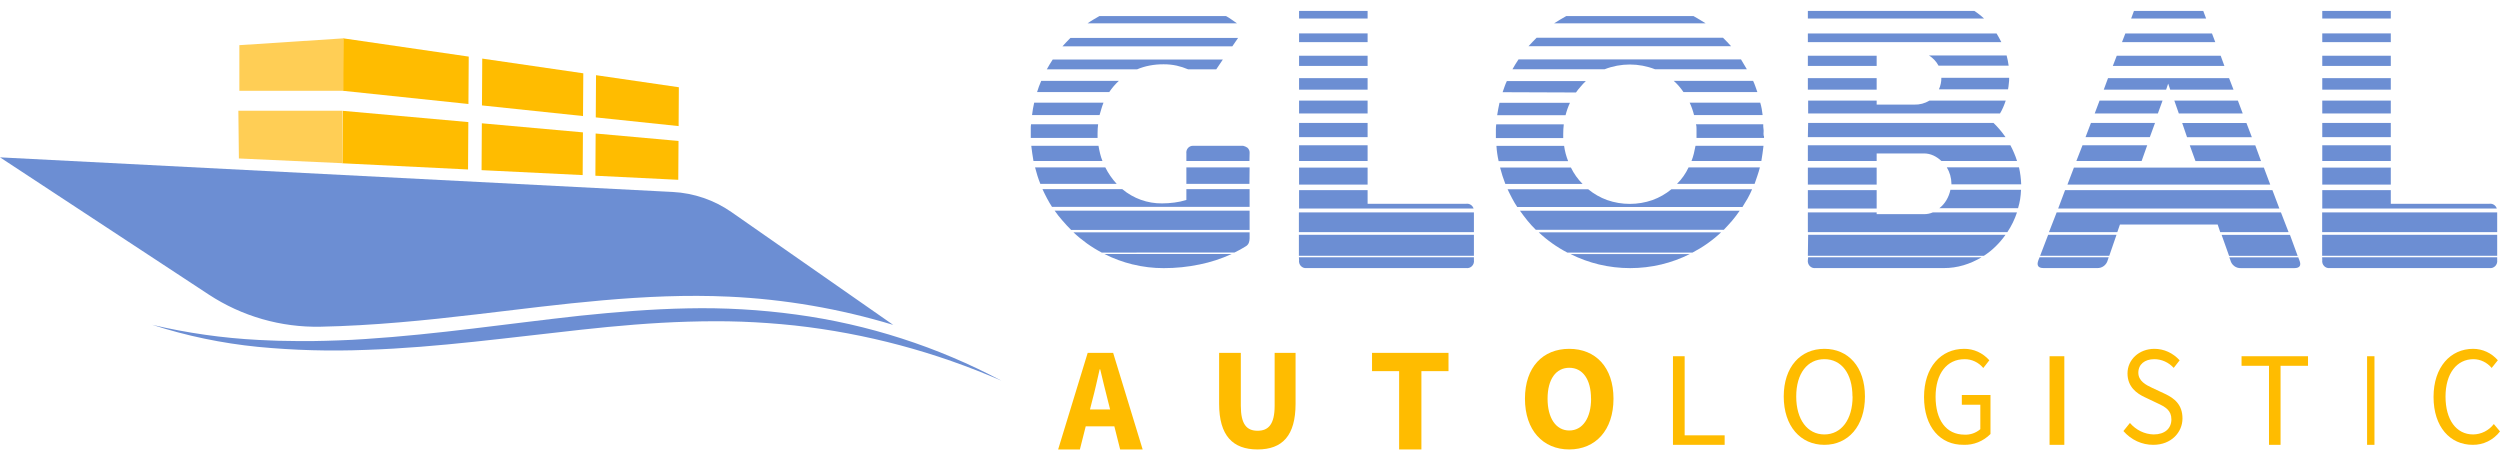 <svg width="215" height="39" viewBox="0 0 215 39" fill="none" xmlns="http://www.w3.org/2000/svg">
<path d="M51.203 15.113L58.331 15.463L58.353 12.122L51.225 11.482L51.203 15.113Z" fill="#FFBC00"/>
<path d="M51.236 10.096L58.361 10.844L58.381 7.503L51.258 6.465L51.236 10.096Z" fill="#FFBC00"/>
<path d="M41.449 9.066L50.139 9.98L50.164 6.305L41.473 5.039L41.449 9.066Z" fill="#FFBC00"/>
<path d="M41.415 14.633L50.11 15.058L50.132 11.384L41.439 10.604L41.415 14.633Z" fill="#FFBC00"/>
<path d="M29.489 7.809L40.285 8.944L40.311 4.868L29.516 3.296L29.489 7.809Z" fill="#FFBC00"/>
<path d="M29.45 14.043L40.251 14.575L40.277 10.499L29.48 9.532L29.45 14.043Z" fill="#FFBC00"/>
<path d="M76.816 27.941C72.224 26.548 67.476 25.732 62.682 25.511C55.437 25.176 48.202 26.184 41.004 27.032C36.573 27.555 32.058 28.005 27.576 28.097C24.163 28.169 20.807 27.204 17.953 25.331L0 13.532L57.858 16.509C59.67 16.604 61.419 17.203 62.908 18.24L76.816 27.941Z" fill="#6C8ED3"/>
<path d="M13.089 27.933C16.09 28.641 19.149 29.076 22.229 29.234C22.997 29.26 23.762 29.316 24.533 29.316L25.685 29.333H26.839C27.607 29.333 28.375 29.292 29.143 29.273C29.911 29.253 30.679 29.202 31.447 29.154C37.588 28.757 43.688 27.834 49.849 27.156C52.931 26.837 56.029 26.577 59.145 26.519C62.263 26.451 65.381 26.629 68.47 27.051C74.642 27.887 80.617 29.813 86.116 32.738C80.467 30.271 74.478 28.671 68.351 27.992C66.828 27.83 65.301 27.72 63.77 27.664C62.239 27.608 60.705 27.62 59.172 27.664C56.105 27.754 53.04 28.021 49.978 28.356C46.916 28.692 43.849 29.066 40.77 29.392C37.691 29.717 34.597 29.987 31.493 30.089C28.388 30.214 25.277 30.128 22.183 29.831C19.093 29.524 16.044 28.888 13.089 27.933V27.933Z" fill="#6C8ED3"/>
<path d="M29.538 7.811H20.585V3.884L29.538 3.298V7.811Z" fill="#FFCE55"/>
<path d="M29.452 9.521H20.499L20.545 13.628L29.452 14.036V9.521Z" fill="#FFCE55"/>
<path d="M94.391 11.675C94.386 11.738 94.386 11.8 94.391 11.862H88.647V11.469C88.647 11.335 88.647 11.206 88.647 11.077C88.647 10.947 88.647 10.823 88.67 10.684H94.438C94.406 10.944 94.391 11.207 94.391 11.469V11.675ZM94.471 12.538C94.509 12.773 94.556 12.993 94.608 13.209C94.66 13.426 94.728 13.639 94.811 13.846H88.878C88.807 13.424 88.741 12.993 88.689 12.538H94.471ZM94.901 8.83C94.83 9.005 94.769 9.184 94.717 9.366L94.561 9.898H88.755C88.797 9.539 88.859 9.182 88.939 8.83H94.901ZM95.057 14.397C95.314 14.913 95.643 15.389 96.034 15.81H89.468C89.374 15.58 89.289 15.331 89.218 15.111C89.147 14.89 89.081 14.631 89.015 14.397H95.057ZM96.218 6.956C95.909 7.243 95.633 7.564 95.397 7.915H89.189C89.237 7.756 89.293 7.598 89.35 7.435C89.407 7.273 89.473 7.11 89.543 6.956H96.218ZM100.999 17.42C101.348 17.377 101.693 17.302 102.028 17.195V16.265H107.466V17.793H90.473C90.318 17.549 90.176 17.314 90.039 17.051C89.902 16.787 89.775 16.538 89.652 16.265H96.515C97.478 17.071 98.69 17.505 99.937 17.492C100.292 17.491 100.647 17.467 100.999 17.42ZM98.861 5.639C98.492 5.709 98.131 5.818 97.785 5.965H90.025C90.179 5.68 90.349 5.398 90.535 5.117H105.167L104.596 5.965H102.184C101.863 5.828 101.532 5.721 101.193 5.644C100.826 5.566 100.453 5.527 100.079 5.529C99.67 5.525 99.262 5.562 98.861 5.639V5.639ZM107.466 19.772H92.116C91.861 19.518 91.616 19.259 91.389 18.991C91.143 18.715 90.912 18.423 90.7 18.119H107.466V19.772ZM105.979 3.986H91.37L91.71 3.617L92.055 3.263H106.475L105.979 3.986ZM94.75 21.722C93.863 21.256 93.044 20.67 92.314 19.978H107.466V20.491C107.468 20.628 107.444 20.765 107.395 20.893C107.336 21.026 107.235 21.134 107.107 21.2C106.803 21.392 106.488 21.565 106.163 21.717L94.75 21.722ZM105.436 1.38C105.601 1.471 105.762 1.571 105.908 1.677L106.38 2.007H93.532C93.697 1.892 93.862 1.782 94.032 1.682L94.552 1.38H105.436ZM97.412 22.742C96.571 22.537 95.756 22.236 94.981 21.846H105.918C105.04 22.249 104.12 22.55 103.175 22.742C102.157 22.956 101.119 23.062 100.079 23.059C99.185 23.062 98.295 22.956 97.426 22.742H97.412ZM100.489 0H100.961H99.196H99.602H100.508H100.489ZM107.452 13.846H102.028V13.199C102.016 13.117 102.021 13.034 102.044 12.955C102.066 12.875 102.105 12.802 102.158 12.739C102.211 12.676 102.276 12.626 102.35 12.591C102.424 12.556 102.504 12.538 102.585 12.538H106.909C107.038 12.569 107.161 12.623 107.272 12.696C107.343 12.757 107.398 12.835 107.432 12.922C107.466 13.01 107.477 13.105 107.466 13.199L107.452 13.846ZM107.452 15.81H102.028V14.397H107.466L107.452 15.81Z" fill="#6C8ED3"/>
<path d="M117.614 1.592H111.72V0.942H117.614V1.592ZM117.614 3.625H111.72V2.871H117.614V3.625ZM117.614 5.673H111.72V4.795H117.614V5.673ZM117.614 7.711H111.72V6.719H117.614V7.711ZM117.614 9.759H111.72V8.653H117.614V9.759ZM117.614 11.792H111.72V10.572H117.614V11.792ZM117.614 13.845H111.72V12.491H117.614V13.845ZM117.614 15.878H111.72V14.415H117.614V15.878ZM117.614 17.525H126.092C126.228 17.506 126.366 17.537 126.482 17.611C126.598 17.685 126.685 17.798 126.728 17.931H111.72V16.349H117.614V17.525ZM126.757 19.964H111.705V18.268H126.757V19.964ZM126.757 21.997H111.705V20.192H126.757V21.997ZM111.705 22.126H126.757V22.369C126.771 22.462 126.764 22.557 126.735 22.646C126.707 22.735 126.658 22.816 126.593 22.883C126.529 22.949 126.45 22.999 126.363 23.029C126.276 23.059 126.183 23.067 126.092 23.054H112.371C112.281 23.066 112.189 23.056 112.104 23.026C112.018 22.995 111.94 22.945 111.877 22.878C111.814 22.812 111.767 22.731 111.74 22.643C111.712 22.554 111.706 22.461 111.72 22.369L111.705 22.126Z" fill="#6C8ED3"/>
<path d="M128.646 11.872V11.12C128.647 10.977 128.656 10.835 128.675 10.693H134.485C134.453 10.975 134.437 11.258 134.437 11.541V11.872H128.646ZM128.881 13.855C128.784 13.425 128.721 12.988 128.694 12.547H134.514C134.545 12.774 134.59 12.998 134.648 13.218C134.706 13.434 134.777 13.647 134.858 13.855H128.881ZM128.756 9.908C128.785 9.73 128.819 9.553 128.847 9.376C128.876 9.199 128.919 9.017 128.957 8.839H135.016C134.856 9.182 134.73 9.54 134.638 9.908H128.756ZM129.459 15.82C129.369 15.59 129.282 15.341 129.211 15.12C129.139 14.9 129.067 14.641 129.005 14.406H135.097C135.351 14.93 135.691 15.408 136.102 15.82H129.459ZM129.225 7.929C129.278 7.771 129.335 7.613 129.392 7.45C129.449 7.287 129.514 7.127 129.589 6.971H136.384C136.226 7.119 136.078 7.273 135.934 7.45C135.791 7.609 135.656 7.777 135.533 7.953L129.225 7.929ZM130.483 17.803C130.325 17.559 130.177 17.324 130.043 17.061C129.909 16.797 129.775 16.548 129.651 16.275H136.585C137.07 16.675 137.62 16.989 138.21 17.204C139.476 17.645 140.852 17.645 142.117 17.204C142.708 16.989 143.258 16.675 143.743 16.275H150.682C150.569 16.544 150.441 16.806 150.299 17.061C150.156 17.314 150.008 17.54 149.85 17.803H130.483ZM149.725 5.107C149.812 5.256 149.893 5.395 149.979 5.534C150.065 5.672 150.146 5.811 150.228 5.955H142.328C140.936 5.412 139.392 5.412 138 5.955H130.072C130.229 5.672 130.401 5.39 130.593 5.107H149.725ZM132.08 19.763C131.828 19.516 131.59 19.255 131.367 18.982C131.143 18.704 130.927 18.421 130.717 18.124H149.611C149.409 18.421 149.192 18.707 148.96 18.982C148.736 19.25 148.482 19.509 148.248 19.763H132.08ZM148.181 3.248L148.53 3.603L148.874 3.972H131.454L131.798 3.603C131.913 3.483 132.027 3.363 132.147 3.248H148.181ZM134.791 21.722C133.895 21.256 133.066 20.67 132.329 19.978H148.018C147.281 20.67 146.452 21.256 145.556 21.722H134.791ZM145.637 1.38L146.158 1.682C146.335 1.782 146.507 1.892 146.684 2.007H133.653C133.83 1.892 134.002 1.782 134.179 1.682L134.7 1.38H145.637ZM137.507 22.743C136.66 22.538 135.839 22.238 135.059 21.847H145.326C144.547 22.238 143.725 22.538 142.878 22.743C141.112 23.164 139.273 23.164 137.507 22.743V22.743ZM140.606 0H141.022H139.363H139.779H140.606ZM150.768 6.956C150.842 7.112 150.908 7.272 150.964 7.436C151.021 7.598 151.079 7.757 151.131 7.915H144.776C144.539 7.562 144.26 7.24 143.944 6.956H150.768ZM151.351 14.397C151.289 14.636 151.217 14.876 151.136 15.111C151.055 15.345 150.978 15.59 150.897 15.81H144.226C144.637 15.402 144.972 14.923 145.216 14.397H151.351ZM151.38 8.83C151.433 9.006 151.476 9.185 151.509 9.366C151.538 9.544 151.567 9.721 151.586 9.898H145.689C145.598 9.531 145.472 9.173 145.312 8.83H151.38ZM151.662 12.538C151.61 12.993 151.547 13.424 151.476 13.846H145.469C145.55 13.638 145.617 13.425 145.67 13.209C145.723 12.993 145.771 12.773 145.814 12.538H151.662ZM151.705 11.7C151.705 11.757 151.705 11.81 151.705 11.862H145.9C145.905 11.808 145.905 11.754 145.9 11.7V11.532C145.9 11.388 145.9 11.244 145.9 11.11C145.9 10.976 145.9 10.832 145.852 10.684H151.638C151.638 10.832 151.638 10.971 151.662 11.11C151.686 11.249 151.662 11.388 151.662 11.532C151.681 11.589 151.681 11.647 151.676 11.704L151.705 11.7Z" fill="#6C8ED3"/>
<path d="M155.476 0.942H169.797C169.947 1.037 170.087 1.141 170.228 1.25C170.368 1.359 170.499 1.473 170.625 1.592H155.476V0.942ZM155.476 2.876H171.704C171.776 2.995 171.849 3.119 171.916 3.243C171.984 3.367 172.052 3.496 172.115 3.625H155.476V2.876ZM161.393 5.673H155.476V4.795H161.393V5.673ZM161.393 7.711H155.476V6.719H161.393V7.711ZM172.492 8.653C172.424 8.847 172.357 9.04 172.274 9.224C172.196 9.409 172.104 9.588 171.999 9.759H155.5V8.653H161.393V8.996H164.63C165.087 9.01 165.538 8.891 165.931 8.653H172.492ZM155.5 10.572H171.442C171.825 10.942 172.171 11.351 172.473 11.792H155.476L155.5 10.572ZM161.393 13.196V13.845H155.476V12.492H172.894C173.01 12.71 173.116 12.933 173.208 13.151C173.307 13.377 173.392 13.609 173.465 13.845H166.957C166.757 13.651 166.526 13.491 166.275 13.374C166.015 13.254 165.733 13.194 165.448 13.196H161.393ZM161.393 15.878H155.476V14.416H161.393V15.878ZM161.393 17.931H155.476V16.349H161.393V17.931ZM173.46 18.269C173.261 18.87 172.983 19.441 172.632 19.965H155.476V18.269H161.393V18.417H165.472C165.727 18.419 165.98 18.368 166.217 18.269H173.46ZM155.5 20.193H172.473C172.222 20.549 171.941 20.881 171.631 21.184C171.321 21.491 170.981 21.764 170.615 21.998H155.476L155.5 20.193ZM155.5 22.127H170.412C169.925 22.418 169.405 22.648 168.863 22.811C168.313 22.974 167.743 23.056 167.17 23.054H156.143C156.053 23.067 155.96 23.058 155.873 23.029C155.786 22.999 155.708 22.949 155.643 22.883C155.578 22.816 155.529 22.735 155.5 22.646C155.471 22.557 155.463 22.462 155.476 22.369L155.5 22.127ZM172.57 4.771C172.611 4.916 172.645 5.063 172.671 5.212C172.7 5.351 172.724 5.5 172.744 5.648H166.715C166.521 5.287 166.237 4.984 165.893 4.771H172.57ZM166.981 6.69H172.787C172.787 6.868 172.787 7.032 172.758 7.186C172.745 7.352 172.723 7.518 172.691 7.681H166.749C166.889 7.371 166.96 7.032 166.957 6.69H166.981ZM173.808 16.325C173.798 16.597 173.772 16.869 173.731 17.138C173.688 17.398 173.628 17.655 173.552 17.907H166.783C167.027 17.717 167.234 17.481 167.393 17.212C167.555 16.938 167.671 16.638 167.736 16.325H173.808ZM173.634 14.391C173.742 14.871 173.806 15.361 173.823 15.854H167.823V15.789C167.817 15.295 167.679 14.812 167.426 14.391H173.634Z" fill="#6C8ED3"/>
<path d="M175.402 22.126H181.349L181.266 22.369C181.214 22.575 181.092 22.756 180.922 22.881C180.752 23.006 180.545 23.067 180.335 23.053H175.74C175.275 23.053 175.133 22.825 175.304 22.369L175.402 22.126ZM181.398 21.997H175.451L176.142 20.192H182.02L181.398 21.997ZM190.72 19.31H182.314L182.089 19.964H176.211L176.872 18.268H196.162L196.818 19.964H190.94L190.72 19.31ZM196.025 17.931H177.004L177.597 16.349H195.427L196.025 17.931ZM195.241 15.878H177.798L178.356 14.415H194.693L195.241 15.878ZM184.18 13.845H178.567L179.096 12.491H184.661L184.18 13.845ZM184.886 11.792H179.356L179.821 10.572H185.332L184.886 11.792ZM185.577 9.759H180.144L180.561 8.653H185.978L185.577 9.759ZM186.639 7.711L186.463 7.19L186.287 7.711H180.923L181.29 6.719H191.7L192.082 7.711H186.639ZM191.298 5.673H181.702L182.04 4.795H190.98L191.298 5.673ZM190.514 3.625H182.491L182.78 2.876H190.23L190.514 3.625ZM189.726 1.592H183.279L183.519 0.942H189.481L189.726 1.592ZM192.875 9.759H187.379L186.992 8.653H192.459L192.875 9.759ZM193.659 11.797H188.085L187.668 10.577H193.194L193.659 11.797ZM194.448 13.85H188.81L188.32 12.496H193.953L194.448 13.85ZM197.597 22.002H191.7L191.058 20.197H196.936L197.597 22.002ZM191.719 22.131H197.651L197.744 22.374C197.93 22.83 197.783 23.058 197.313 23.058H192.728C192.521 23.07 192.316 23.009 192.148 22.884C191.981 22.759 191.862 22.578 191.812 22.374L191.719 22.131Z" fill="#6C8ED3"/>
<path d="M205.609 1.592H199.715V0.942H205.609V1.592ZM205.609 3.625H199.715V2.871H205.609V3.625ZM205.609 5.673H199.715V4.795H205.609V5.673ZM205.609 7.711H199.715V6.719H205.609V7.711ZM205.609 9.759H199.715V8.653H205.609V9.759ZM205.609 11.792H199.715V10.572H205.609V11.792ZM205.609 13.845H199.715V12.492H205.609V13.845ZM205.609 15.878H199.715V14.416H205.609V15.878ZM205.609 17.525H214.088C214.223 17.505 214.362 17.535 214.478 17.61C214.595 17.684 214.682 17.798 214.724 17.931H199.715V16.349H205.609V17.525ZM214.758 19.965H199.705V18.269H214.758V19.965ZM214.758 21.998H199.705V20.193H214.758V21.998ZM199.705 22.127H214.758V22.369C214.771 22.462 214.762 22.557 214.733 22.646C214.704 22.735 214.655 22.816 214.59 22.883C214.525 22.949 214.446 22.999 214.359 23.029C214.271 23.058 214.179 23.067 214.088 23.054H200.365C200.275 23.066 200.184 23.056 200.098 23.026C200.013 22.995 199.935 22.945 199.872 22.878C199.809 22.812 199.762 22.731 199.734 22.643C199.707 22.555 199.7 22.461 199.715 22.369L199.705 22.127Z" fill="#6C8ED3"/>
<path d="M93.541 30.346H95.73L98.268 38.652H96.333L95.276 34.444C95.05 33.613 94.836 32.631 94.618 31.765H94.57C94.373 32.634 94.159 33.613 93.933 34.444L92.87 38.652H91L93.541 30.346ZM92.675 35.214H96.567V36.662H92.675V35.214Z" fill="#FFBC00"/>
<path d="M104.844 34.722V30.346H106.711V34.895C106.711 36.494 107.221 37.045 108.152 37.045C109.083 37.045 109.619 36.494 109.619 34.895V30.346H111.419V34.722C111.419 37.46 110.29 38.652 108.152 38.652C106.014 38.652 104.844 37.46 104.844 34.722Z" fill="#FFBC00"/>
<path d="M120.325 31.918H117.995V30.346H124.571V31.918H122.241V38.652H120.325V31.918Z" fill="#FFBC00"/>
<path d="M131.146 34.288C131.146 31.562 132.696 30 134.953 30C137.211 30 138.76 31.574 138.76 34.288C138.76 37.003 137.211 38.652 134.953 38.652C132.696 38.652 131.146 37 131.146 34.288ZM136.828 34.288C136.828 32.615 136.107 31.629 134.959 31.629C133.811 31.629 133.091 32.615 133.091 34.288C133.091 35.961 133.814 37.023 134.959 37.023C136.104 37.023 136.834 35.947 136.834 34.288H136.828Z" fill="#FFBC00"/>
<path d="M143.875 30.636H144.88V37.438H148.32V38.256H143.875V30.636Z" fill="#FFBC00"/>
<path d="M153.401 34.097C153.401 31.55 154.843 30 156.896 30C158.95 30 160.386 31.55 160.386 34.097C160.386 36.645 158.944 38.256 156.896 38.256C154.849 38.256 153.401 36.651 153.401 34.097ZM159.312 34.097C159.312 32.112 158.356 30.888 156.896 30.888C155.437 30.888 154.475 32.112 154.475 34.097C154.475 36.083 155.437 37.362 156.896 37.362C158.356 37.362 159.323 36.083 159.323 34.097H159.312Z" fill="#FFBC00"/>
<path d="M165.467 34.146C165.467 31.57 166.923 30 168.915 30C169.32 29.996 169.723 30.081 170.096 30.25C170.469 30.42 170.805 30.67 171.083 30.984L170.563 31.648C170.361 31.405 170.111 31.212 169.832 31.081C169.553 30.95 169.251 30.885 168.946 30.89C167.432 30.89 166.46 32.128 166.46 34.118C166.46 36.108 167.354 37.38 168.956 37.38C169.445 37.403 169.926 37.236 170.308 36.91V34.809H168.717V33.969H171.182V37.325C170.874 37.635 170.51 37.877 170.113 38.036C169.715 38.196 169.292 38.27 168.868 38.253C166.876 38.276 165.467 36.739 165.467 34.146Z" fill="#FFBC00"/>
<path d="M176.262 30.636H177.532V38.256H176.262V30.636Z" fill="#FFBC00"/>
<path d="M182.613 37.07L183.174 36.375C183.435 36.679 183.75 36.922 184.1 37.092C184.45 37.261 184.828 37.353 185.212 37.362C186.18 37.362 186.74 36.844 186.74 36.066C186.74 35.289 186.231 34.996 185.512 34.665L184.458 34.164C183.77 33.844 182.965 33.281 182.965 32.112C182.965 30.943 183.948 30 185.283 30C185.687 30 186.086 30.087 186.458 30.257C186.83 30.426 187.167 30.675 187.449 30.987L186.939 31.638C186.72 31.4 186.459 31.211 186.173 31.083C185.886 30.954 185.578 30.888 185.268 30.888C184.442 30.888 183.897 31.34 183.897 32.051C183.897 32.763 184.539 33.105 185.115 33.37L186.165 33.86C187.016 34.257 187.693 34.809 187.693 35.989C187.693 37.169 186.735 38.255 185.186 38.255C184.705 38.259 184.229 38.155 183.786 37.952C183.343 37.748 182.944 37.447 182.613 37.07V37.07Z" fill="#FFBC00"/>
<path d="M195.134 31.459H192.773V30.636H198.489V31.459H196.128V38.256H195.134V31.459Z" fill="#FFBC00"/>
<path d="M203.569 30.636H204.204V38.256H203.569V30.636Z" fill="#FFBC00"/>
<path d="M209.285 34.136C209.285 31.566 210.74 30 212.689 30C213.09 30 213.486 30.088 213.852 30.257C214.218 30.426 214.546 30.673 214.814 30.982L214.283 31.643C214.09 31.41 213.851 31.222 213.583 31.092C213.315 30.961 213.023 30.892 212.727 30.888C211.277 30.888 210.315 32.123 210.315 34.108C210.315 36.093 211.234 37.362 212.689 37.362C213.031 37.359 213.368 37.277 213.676 37.123C213.984 36.968 214.254 36.745 214.469 36.468L215 37.103C214.719 37.469 214.361 37.763 213.953 37.963C213.545 38.163 213.098 38.263 212.647 38.255C210.714 38.255 209.285 36.722 209.285 34.136Z" fill="#FFBC00"/>
</svg>
